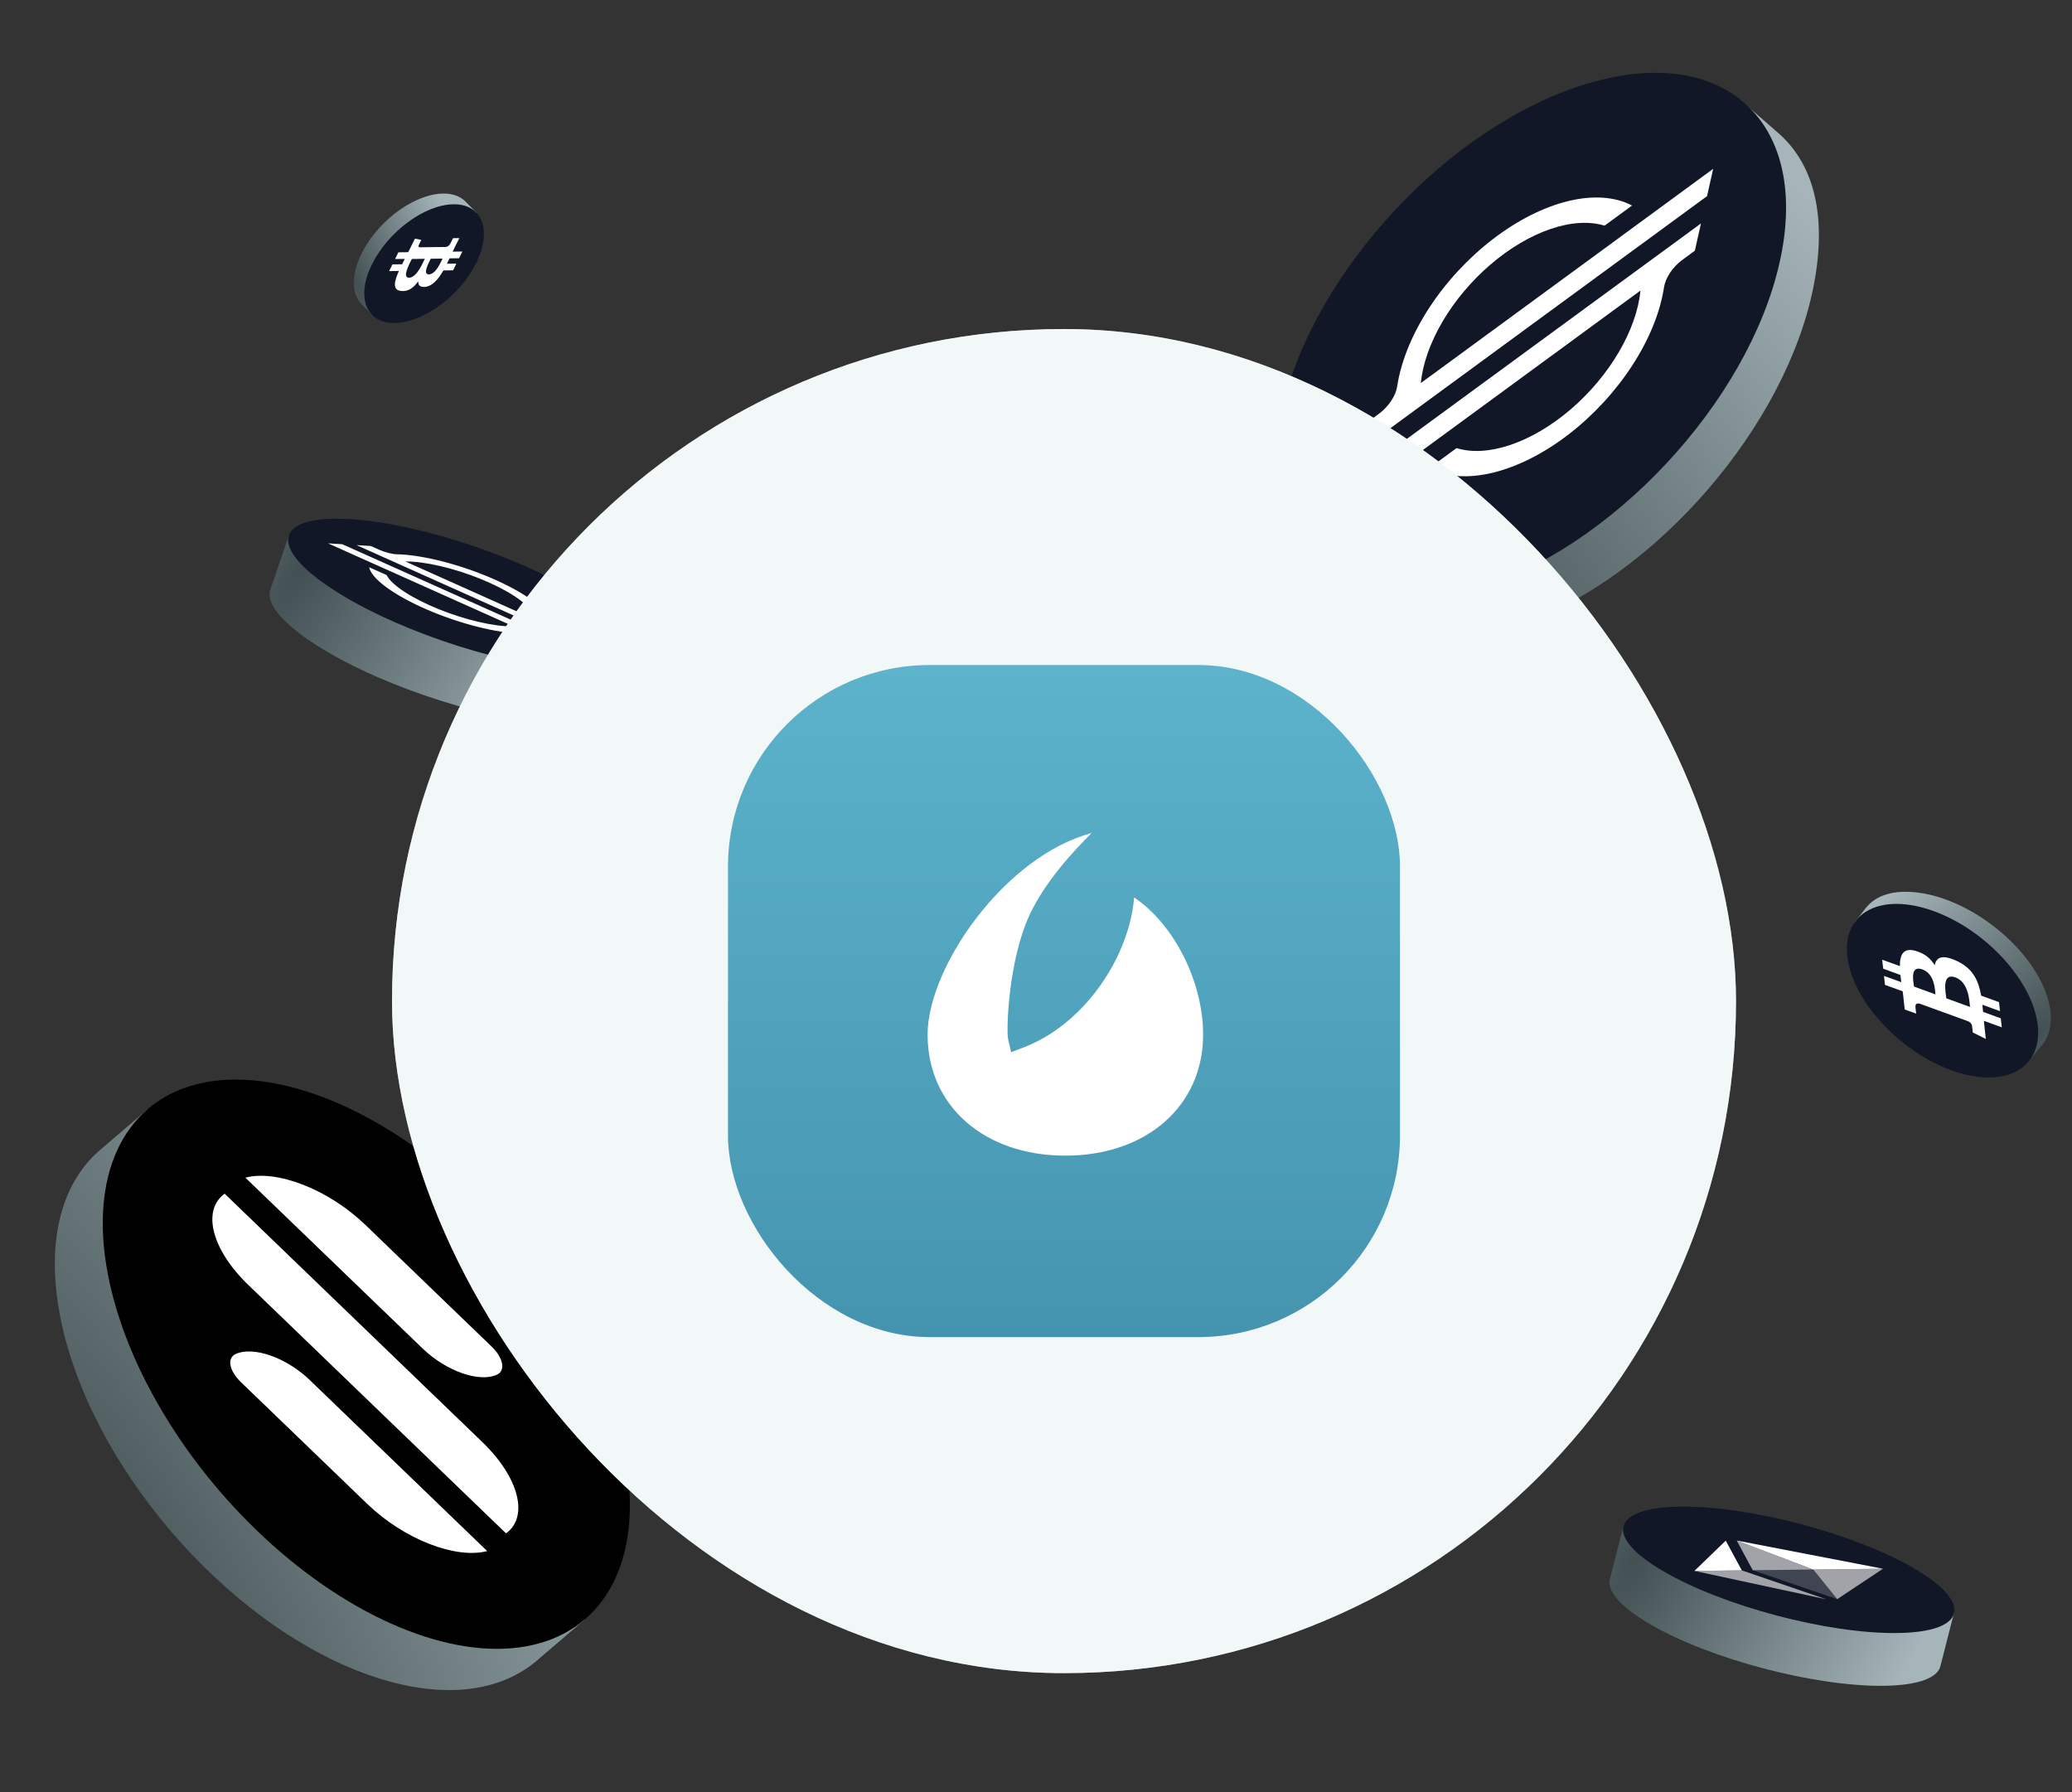 <svg width="148" height="128" viewBox="0 0 148 128" fill="none" xmlns="http://www.w3.org/2000/svg">
    <rect x="0" y="0" width="148" height="128" fill="#333333" stroke="none"/>
    <path d="M43.694 50.456L45.017 46.548L20.64 38.222L19.326 42.076C18.988 42.937 19.873 44.222 22.055 45.719C26.356 48.669 34.071 51.324 39.285 51.649C41.936 51.814 43.431 51.345 43.694 50.456Z" fill="url(#paint0_radial_1740_42817)"/>
    <g clip-path="url(#clip0_1740_42817)">
        <path d="M23.379 41.835C27.681 44.786 35.395 47.441 40.609 47.765C45.824 48.09 46.563 45.961 42.262 43.011C37.96 40.06 30.245 37.405 25.031 37.08C19.817 36.756 19.077 38.884 23.379 41.835Z" fill="#111726"/>
        <path d="M39.989 45.045L38.096 44.197L28.955 40.103C29.624 40.095 30.479 40.206 31.425 40.425C32.37 40.643 33.369 40.96 34.31 41.341C35.251 41.722 36.096 42.151 36.752 42.58C37.408 43.01 37.849 43.423 38.025 43.773L39.108 44.258L39.27 44.331C39.194 43.93 38.767 43.433 38.039 42.899C37.312 42.365 36.315 41.817 35.166 41.318C34.016 40.819 32.763 40.391 31.553 40.084C30.344 39.777 29.229 39.605 28.34 39.587C28.173 39.583 27.962 39.55 27.733 39.49C27.505 39.431 27.27 39.349 27.057 39.253L26.485 38.997L25.466 38.934L27.149 39.687L27.695 39.931L28.231 40.172L37.87 44.487L38.953 44.972L41.191 45.975L42.209 46.038L39.989 45.045ZM40.173 45.912L27.764 40.354L26.681 39.869L24.451 38.871L23.433 38.808L25.646 39.799L27.539 40.646L36.692 44.745C36.023 44.754 35.167 44.643 34.22 44.425C33.273 44.206 32.272 43.888 31.33 43.507C30.387 43.126 29.541 42.696 28.884 42.265C28.228 41.835 27.788 41.422 27.613 41.071L27.545 41.041L26.37 40.515C26.447 40.916 26.874 41.412 27.601 41.947C28.329 42.48 29.326 43.029 30.476 43.528C31.625 44.027 32.879 44.456 34.089 44.762C35.299 45.069 36.414 45.241 37.303 45.259C37.47 45.263 37.681 45.296 37.909 45.356C38.137 45.415 38.372 45.497 38.585 45.592L39.157 45.849L40.172 45.912L40.173 45.912Z" fill="white"/>
    </g>
    <path d="M138.61 118.968L139.577 115.176L115.964 108.996L115.001 112.736C114.744 113.575 115.672 114.73 117.84 115.994C122.113 118.487 129.587 120.462 134.533 120.405C137.048 120.377 138.425 119.828 138.61 118.968Z" fill="url(#paint1_radial_1740_42817)"/>
    <g clip-path="url(#clip1_1740_42817)">
        <path d="M118.81 112.225C123.084 114.718 130.558 116.693 135.504 116.636C140.45 116.579 140.995 114.512 136.721 112.019C132.448 109.526 124.974 107.551 120.028 107.608C115.082 107.665 114.536 109.732 118.81 112.225Z" fill="#111726"/>
        <path d="M134.5 112.044L129.52 112.101L131.229 114.217L134.5 112.044Z" fill="white" fill-opacity="0.602"/>
        <path d="M134.499 112.044L124.05 110.029L129.52 112.101L134.499 112.044Z" fill="white"/>
        <path d="M124.413 112.16L121.03 112.199L130.448 114.227L124.413 112.16Z" fill="white" fill-opacity="0.602"/>
        <path d="M121.03 112.199L124.414 112.16L123.267 110.038L121.03 112.199Z" fill="white"/>
        <path d="M125.196 112.151L131.229 114.217L129.519 112.101L125.196 112.151Z" fill="white" fill-opacity="0.2"/>
        <path d="M124.05 110.029L125.196 112.151L129.519 112.101L124.05 110.029Z" fill="white" fill-opacity="0.602"/>
    </g>
    <path d="M10.529 79.24L7.152 82.133C7.14 82.143 7.128 82.153 7.116 82.164L6.97 82.289L6.971 82.292C4.395 84.622 3.293 88.649 4.267 93.859C6.254 104.496 16.138 116.035 26.344 119.633C31.342 121.395 35.491 120.925 38.189 118.737L38.191 118.739L41.75 115.69L10.529 79.24Z" fill="url(#paint2_radial_1740_42817)"/>
    <g clip-path="url(#clip2_1740_42817)">
        <circle cx="19.593" cy="19.593" r="19.593" transform="matrix(0.943 0.332 0.184 0.983 4.085 71.672)" fill="black"/>
        <path d="M26.109 87.495L35.109 96.169C35.961 96.99 36.13 97.894 35.486 98.188C34.229 98.762 31.86 97.927 30.195 96.322L17.525 84.111C19.772 83.522 23.459 84.941 26.109 87.495Z" fill="white"/>
        <path d="M22.129 98.57L34.799 110.782C32.553 111.371 28.865 109.952 26.215 107.398L17.215 98.723C16.364 97.902 16.195 96.999 16.838 96.705C18.096 96.131 20.465 96.966 22.129 98.57Z" fill="white"/>
        <path d="M17.746 91.784L36.145 109.518C37.777 108.336 37.095 105.544 34.446 102.991L16.046 85.257C14.415 86.438 15.097 89.231 17.746 91.784Z" fill="white"/>
    </g>
    <path d="M34.05 15.215L33.268 14.412C33.266 14.409 33.263 14.407 33.261 14.405L33.231 14.375L33.231 14.375C32.687 13.851 31.797 13.673 30.682 13.963C28.406 14.554 26.053 16.871 25.427 19.138C25.12 20.248 25.285 21.14 25.8 21.692L25.799 21.693L26.593 22.505L34.05 15.215Z" fill="url(#paint3_radial_1740_42817)"/>
    <g clip-path="url(#clip3_1740_42817)">
        <path d="M28.195 23.071C26.139 23.096 25.411 21.218 26.569 18.876C27.727 16.535 30.333 14.616 32.389 14.591C34.446 14.566 35.174 16.444 34.016 18.785C32.858 21.127 30.252 23.046 28.195 23.071Z" fill="#111726"/>
        <path d="M30.38 20.488C30.906 20.427 31.315 19.935 31.669 19.315L32.361 19.307L32.598 18.827L31.924 18.836C31.987 18.71 32.048 18.581 32.109 18.453L32.788 18.444L33.025 17.965L32.333 17.973C32.382 17.87 32.431 17.768 32.48 17.668L32.482 17.668L32.81 17.007L32.36 17.012C32.36 17.012 32.191 17.366 32.188 17.361C32.092 17.555 31.961 17.619 31.867 17.639L31.079 17.648C31.072 17.662 31.063 17.679 31.051 17.699C31.058 17.683 31.067 17.666 31.076 17.648L29.971 17.662C29.922 17.654 29.854 17.619 29.921 17.483C29.913 17.49 30.093 17.135 30.093 17.135L29.638 17.046L29.329 17.67C29.271 17.786 29.213 17.9 29.157 18.012L28.457 18.021L28.22 18.5L28.913 18.492C28.845 18.623 28.781 18.751 28.72 18.875L28.031 18.883L27.794 19.363L28.492 19.354C28.134 20.16 28.034 20.722 28.664 20.784C29.171 20.834 29.552 20.544 29.875 20.086C29.862 20.362 29.995 20.533 30.38 20.488ZM29.215 19.836C28.692 19.842 29.256 18.822 29.416 18.497L30.343 18.486C30.183 18.811 29.761 19.829 29.215 19.836ZM30.634 19.596C30.158 19.602 30.634 18.751 30.768 18.48L31.609 18.47C31.475 18.741 31.13 19.59 30.634 19.596Z" fill="white"/>
    </g>
    <path d="M144.727 75.993L145.893 74.609C145.896 74.605 145.899 74.601 145.902 74.597L145.941 74.546L145.941 74.545C146.618 73.608 146.695 72.221 146.013 70.595C144.622 67.275 140.593 64.212 137.015 63.754C135.262 63.53 134.011 63.935 133.284 64.835L132.464 65.894L144.727 75.993Z" fill="url(#paint4_radial_1740_42817)"/>
    <g clip-path="url(#clip4_1740_42817)">
        <path d="M138.124 65.075C141.88 66.441 145.207 70.092 145.554 73.232C145.901 76.37 143.136 77.807 139.38 76.442C135.623 75.077 132.296 71.425 131.949 68.287C131.602 65.147 134.367 63.71 138.124 65.075Z" fill="#111726"/>
        <path d="M136.838 67.917C135.935 67.659 135.702 68.205 135.706 69.003L134.442 68.544L134.514 69.186L135.744 69.634C135.763 69.803 135.786 69.977 135.809 70.15L134.57 69.7L134.641 70.342L135.905 70.802C135.924 70.942 135.942 71.08 135.957 71.213L135.953 71.212L136.051 72.098L136.872 72.397C136.872 72.397 136.809 71.918 136.82 71.93C136.792 71.67 136.963 71.651 137.117 71.683L138.556 72.206C138.555 72.188 138.553 72.165 138.554 72.14C138.557 72.161 138.559 72.184 138.562 72.208L140.579 72.941C140.679 72.988 140.84 73.093 140.861 73.275C140.869 73.27 140.912 73.743 140.912 73.743L141.845 74.204L141.753 73.368C141.736 73.212 141.722 73.06 141.706 72.91L142.985 73.374L142.914 72.732L141.649 72.273C141.634 72.098 141.617 71.928 141.598 71.761L142.857 72.219L142.786 71.576L141.51 71.112C141.316 70.005 140.907 69.13 139.682 68.594C138.695 68.163 138.301 68.389 138.193 68.938C137.924 68.483 137.498 68.104 136.838 67.917ZM139.671 69.809C140.626 70.156 140.668 71.484 140.717 71.919L139.023 71.304C138.975 70.868 138.674 69.447 139.671 69.809ZM137.314 69.24C138.183 69.556 138.208 70.659 138.248 71.022L136.712 70.463C136.672 70.101 136.407 68.91 137.314 69.24Z" fill="white"/>
    </g>
    <path d="M93.388 40.075L97.12 43.615C97.131 43.625 97.142 43.635 97.154 43.645L97.292 43.764L97.294 43.762C99.842 45.84 103.772 46.299 108.518 44.65C118.207 41.284 127.627 30.406 129.558 20.354C130.504 15.431 129.57 11.818 127.138 9.605L124.269 7.099L93.388 40.075Z" fill="url(#paint5_radial_1740_42817)"/>
    <g clip-path="url(#clip5_1740_42817)">
        <path d="M105.281 42.147C115.106 39.203 124.883 28.719 127.118 18.73C129.353 8.742 123.199 3.031 113.374 5.975C103.549 8.919 93.772 19.403 91.538 29.391C89.303 39.38 95.456 45.09 105.281 42.147Z" fill="#111726"/>
        <path d="M118.872 14.623L115.89 16.809L101.486 27.361C101.623 25.98 102.162 24.456 103.042 22.96C103.923 21.463 105.11 20.054 106.471 18.887C107.832 17.721 109.314 16.845 110.752 16.356C112.189 15.866 113.526 15.784 114.612 16.117L116.319 14.867L116.574 14.679C115.362 14.044 113.78 13.934 112.015 14.362C110.25 14.791 108.374 15.74 106.611 17.098C104.847 18.456 103.268 20.166 102.061 22.026C100.854 23.886 100.069 25.818 99.799 27.594C99.748 27.928 99.597 28.293 99.365 28.641C99.133 28.989 98.83 29.306 98.495 29.552L97.594 30.212L97.158 32.163L99.809 30.22L100.667 29.59L101.513 28.97L116.699 17.843L118.405 16.594L121.932 14.009L122.369 12.059L118.872 14.623ZM121.497 15.961L101.942 30.283L100.236 31.533L96.724 34.109L96.287 36.059L99.775 33.504L102.757 31.318L117.178 20.752C117.042 22.134 116.504 23.661 115.623 25.16C114.742 26.659 113.554 28.072 112.19 29.239C110.826 30.407 109.341 31.285 107.901 31.773C106.462 32.262 105.124 32.342 104.038 32.005L103.932 32.085L102.081 33.442C103.292 34.078 104.874 34.188 106.64 33.76C108.406 33.331 110.282 32.381 112.046 31.023C113.81 29.664 115.389 27.954 116.596 26.093C117.803 24.232 118.588 22.3 118.857 20.523C118.908 20.189 119.059 19.825 119.291 19.477C119.523 19.129 119.825 18.813 120.16 18.567L121.061 17.906L121.496 15.962L121.497 15.961Z" fill="white"/>
    </g>
    <rect x="28" y="23.5" width="96" height="96" rx="48" fill="white"/>
    <rect x="28" y="23.5" width="96" height="96" rx="48" fill="#E7F0F2" fill-opacity="0.5"/>
    <rect x="52" y="47.5" width="48" height="48" rx="14.4" fill="url(#paint6_linear_1740_42817)"/>
    <g clip-path="url(#clip6_1740_42817)">
        <path d="M76.096 82.54C70.303 82.54 66.257 78.986 66.257 73.897C66.257 69.08 71.758 61.158 77.969 59.5C76.561 60.905 74.626 63.023 73.547 65.336C72.017 68.614 71.872 73.618 72.006 74.206L72.222 75.155L73.14 74.8C74.131 74.418 75.088 73.866 75.982 73.159C76.316 72.895 76.643 72.607 76.955 72.305C77.168 72.097 77.374 71.882 77.574 71.661C79.544 69.475 80.806 66.646 81.01 64.101C83.814 65.973 85.937 70.059 85.937 73.897C85.937 78.986 81.89 82.54 76.096 82.54Z" fill="white"/>
    </g>
    <defs>
        <radialGradient id="paint0_radial_1740_42817" cx="0" cy="0" r="1" gradientUnits="userSpaceOnUse" gradientTransform="translate(21.703 40.402) rotate(33.746) scale(21.789 66.277)">
            <stop stop-color="#425053"/>
            <stop offset="1" stop-color="#A5B5B9"/>
        </radialGradient>
        <radialGradient id="paint1_radial_1740_42817" cx="0" cy="0" r="1" gradientUnits="userSpaceOnUse" gradientTransform="translate(117.125 110.986) rotate(29.558) scale(20.665 62.811)">
            <stop stop-color="#425053"/>
            <stop offset="1" stop-color="#A5B5B9"/>
        </radialGradient>
        <radialGradient id="paint2_radial_1740_42817" cx="0" cy="0" r="1" gradientUnits="userSpaceOnUse" gradientTransform="translate(7.066 113.716) rotate(-28.979) scale(42.228 120.664)">
            <stop stop-color="#425053"/>
            <stop offset="1" stop-color="#A5B5B9"/>
        </radialGradient>
        <radialGradient id="paint3_radial_1740_42817" cx="0" cy="0" r="1" gradientUnits="userSpaceOnUse" gradientTransform="translate(25.374 20.241) rotate(-20.164) scale(7.89 24.061)">
            <stop stop-color="#425053"/>
            <stop offset="1" stop-color="#A5B5B9"/>
        </radialGradient>
        <radialGradient id="paint4_radial_1740_42817" cx="0" cy="0" r="1" gradientUnits="userSpaceOnUse" gradientTransform="translate(145.4 73.955) rotate(-133.86) scale(14.478 38)">
            <stop stop-color="#425053"/>
            <stop offset="1" stop-color="#A5B5B9"/>
        </radialGradient>
        <radialGradient id="paint5_radial_1740_42817" cx="0" cy="0" r="1" gradientUnits="userSpaceOnUse" gradientTransform="translate(99.068 42.333) rotate(-40.217) scale(41.195 107.969)">
            <stop stop-color="#425053"/>
            <stop offset="1" stop-color="#A5B5B9"/>
        </radialGradient>
        <linearGradient id="paint6_linear_1740_42817" x1="76" y1="47.5" x2="76" y2="95.5" gradientUnits="userSpaceOnUse">
            <stop stop-color="#5CB3CB"/>
            <stop offset="1" stop-color="#4594AF"/>
        </linearGradient>
        <clipPath id="clip0_1740_42817">
            <rect width="18.891" height="18.919" fill="white" transform="matrix(0.825 0.566 -0.998 -0.062 34.472 37.668)"/>
        </clipPath>
        <clipPath id="clip1_1740_42817">
            <rect width="17.917" height="17.912" fill="white" transform="matrix(0.864 0.504 -1 0.011 128.983 107.505)"/>
        </clipPath>
        <clipPath id="clip2_1740_42817">
            <rect width="39.186" height="39.186" fill="white" transform="matrix(0.943 0.332 0.184 0.983 4.085 71.672)"/>
        </clipPath>
        <clipPath id="clip3_1740_42817">
            <rect width="8.516" height="8.516" fill="white" transform="matrix(-0.266 0.964 -0.968 0.251 35.548 13.656)"/>
        </clipPath>
        <clipPath id="clip4_1740_42817">
            <rect width="13.035" height="13.062" fill="white" transform="matrix(-0.346 -0.938 0.988 0.157 134.557 75.849)"/>
        </clipPath>
        <clipPath id="clip5_1740_42817">
            <rect width="37.143" height="37.066" fill="white" transform="matrix(0.958 -0.287 -0.218 0.976 95.584 11.306)"/>
        </clipPath>
        <clipPath id="clip6_1740_42817">
            <rect width="23.04" height="23.04" fill="white" transform="translate(64 59.5)"/>
        </clipPath>
    </defs>
</svg>

